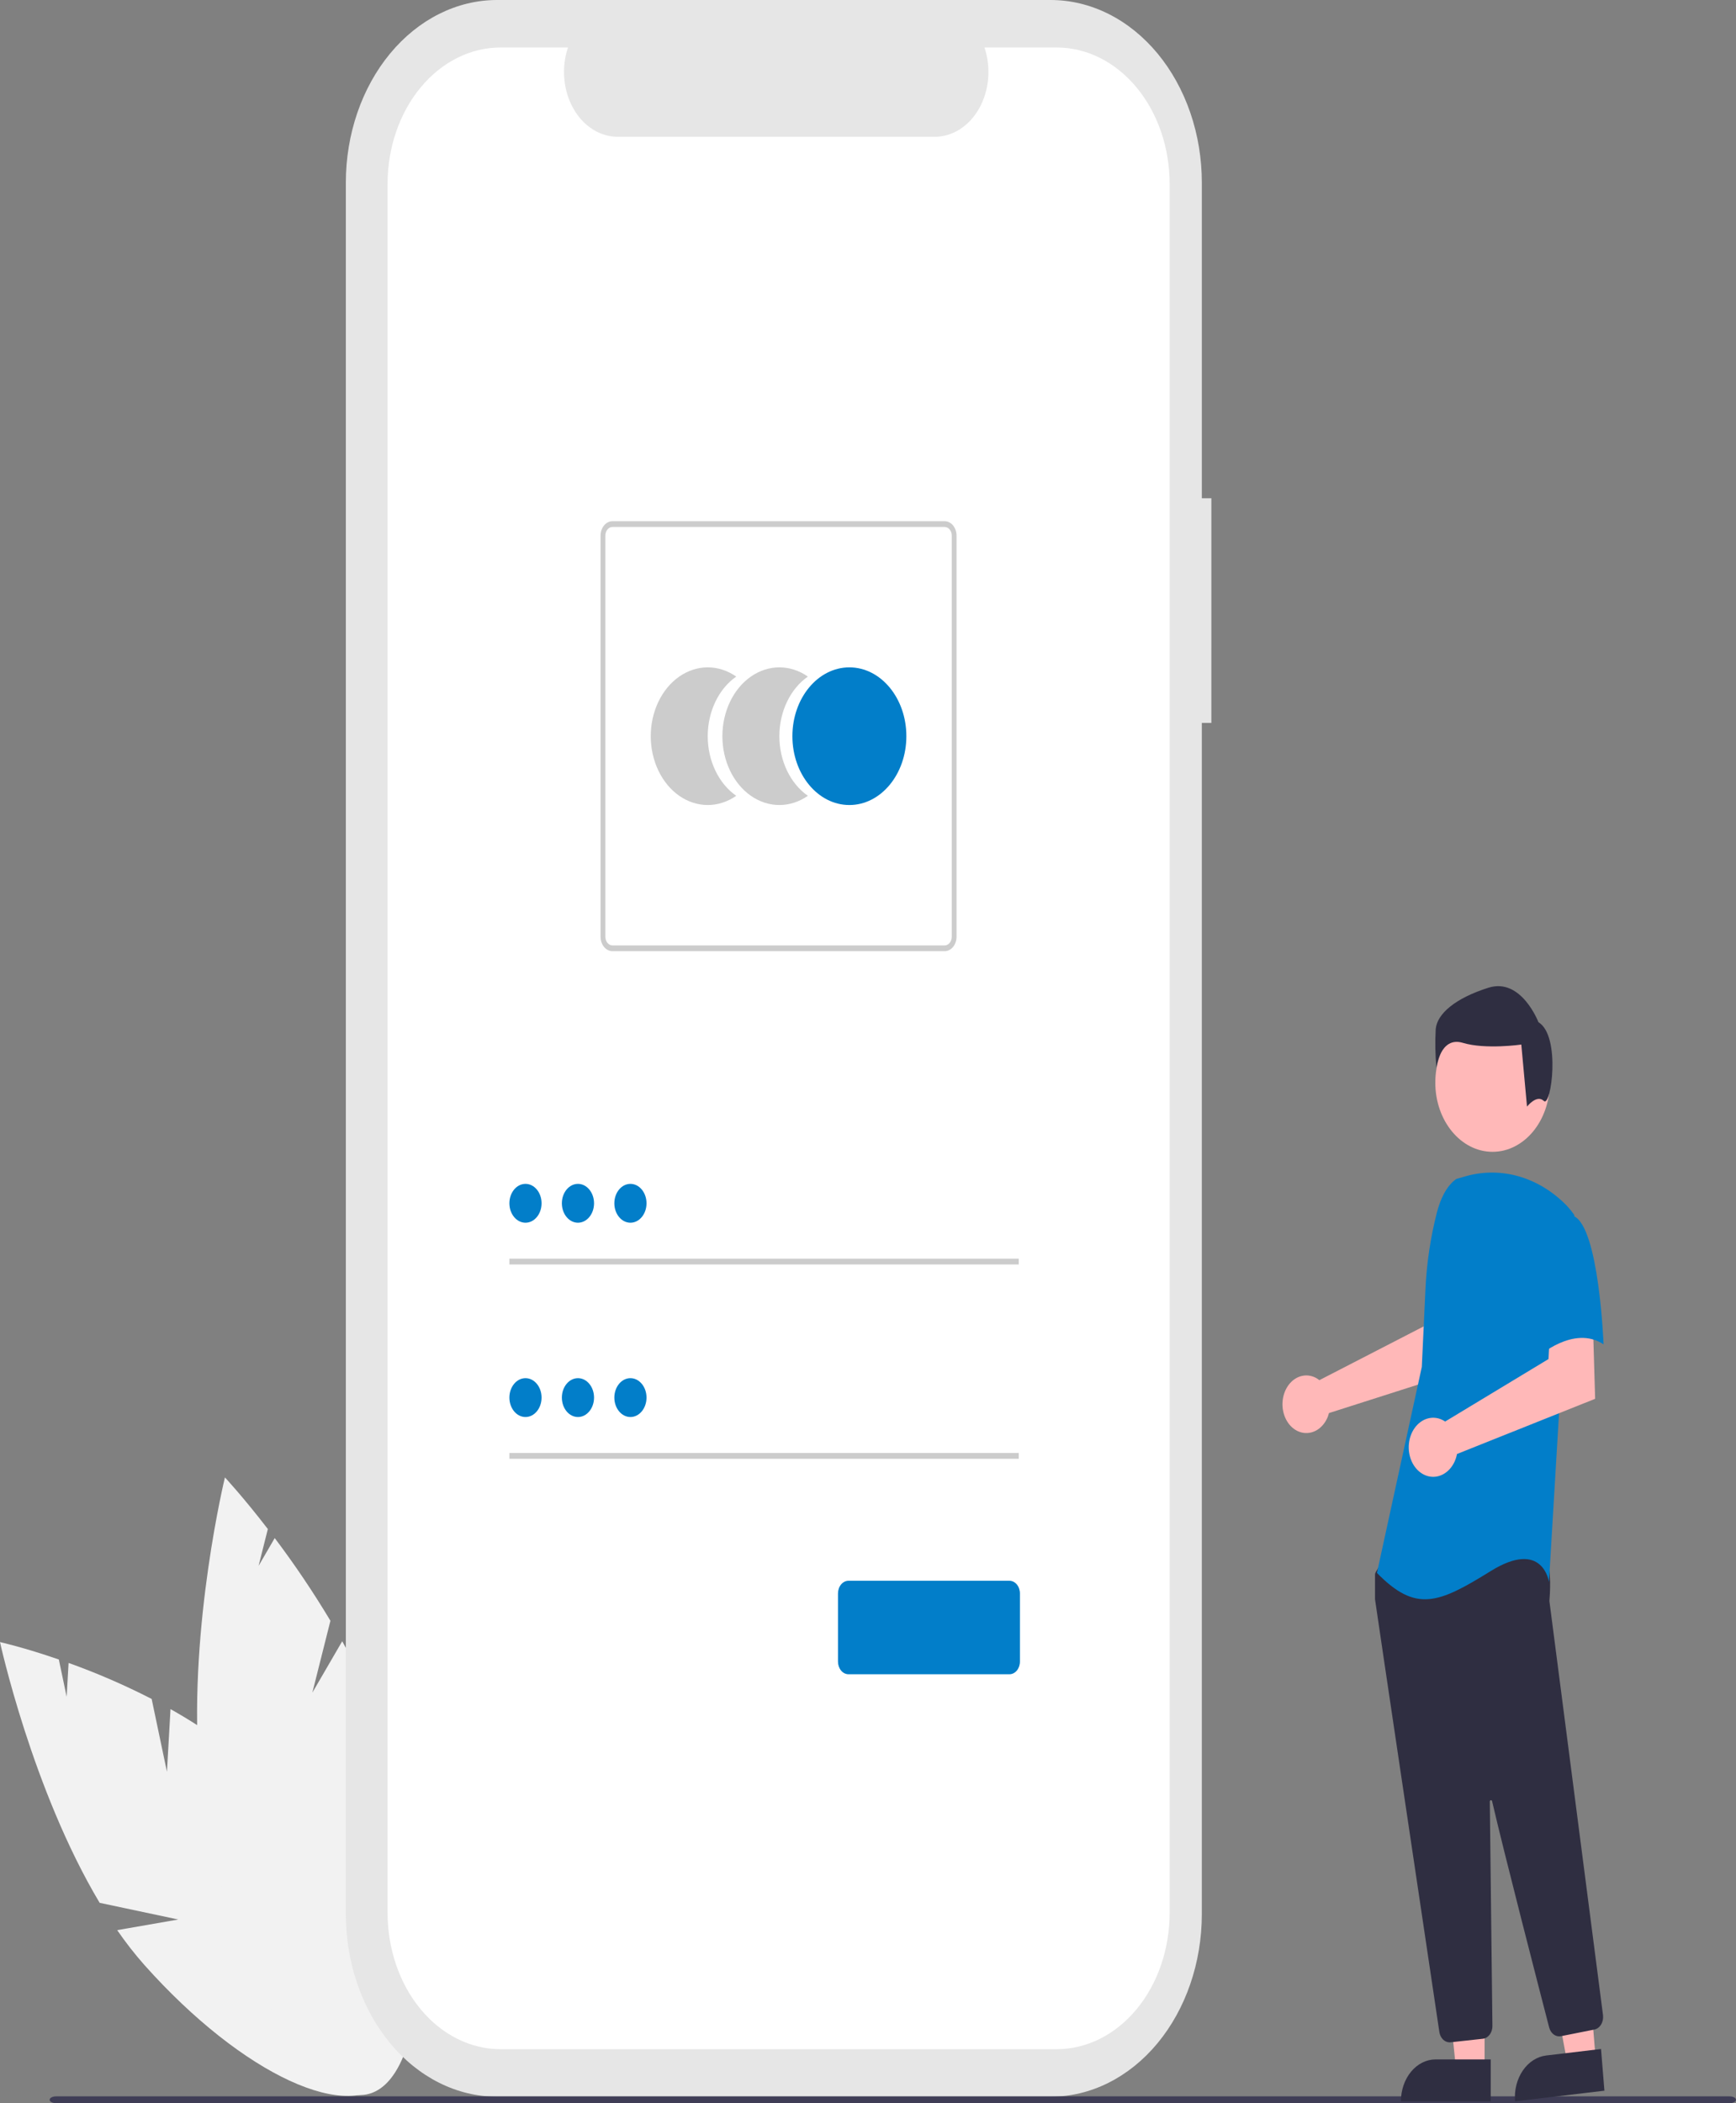<svg width="265" height="321" viewBox="0 0 265 321" fill="none" xmlns="http://www.w3.org/2000/svg">
<rect x="0" y="0" width="265" height="321" fill="#808080" stroke="none"/>
<g clip-path="url(#clip0_34_259)">
<path d="M25.484 270.414L23.15 259.298C19.012 257.18 14.778 255.345 10.469 253.803L10.175 258.97L8.98 253.278C3.636 251.433 1.90735e-06 250.621 1.90735e-06 250.621C1.90735e-06 250.621 4.91 273.174 15.211 290.416L27.213 292.962L17.889 294.586C19.185 296.469 20.577 298.252 22.058 299.924C37.042 316.72 53.731 324.427 59.334 317.136C64.937 309.846 57.333 290.319 42.349 273.524C37.704 268.317 31.869 264.139 26.028 260.849L25.484 270.414Z" fill="#F2F2F2"/>
<path d="M47.679 258.34L50.44 247.367C47.804 242.97 44.965 238.757 41.937 234.747L39.473 238.985L40.886 233.367C37.1 228.453 34.336 225.489 34.336 225.489C34.336 225.489 28.887 247.861 30.324 269.051L39.509 278.723L30.831 274.292C31.134 276.713 31.564 279.109 32.116 281.465C37.754 305.198 48.742 322.213 56.659 319.47C64.576 316.727 66.424 295.265 60.786 271.532C59.038 264.175 55.831 256.955 52.239 250.493L47.679 258.34Z" fill="#F2F2F2"/>
<path d="M184.916 76.045H183.46V27.879C183.46 24.218 182.863 20.592 181.703 17.21C180.543 13.828 178.842 10.754 176.699 8.165C174.555 5.577 172.01 3.523 169.21 2.122C166.409 0.721 163.407 0 160.376 0H75.876C69.754 0 63.883 2.937 59.553 8.165C55.224 13.394 52.792 20.485 52.792 27.879V292.128C52.792 295.79 53.389 299.415 54.55 302.797C55.71 306.18 57.41 309.253 59.553 311.842C61.697 314.43 64.242 316.484 67.042 317.885C69.843 319.286 72.845 320.007 75.876 320.007H160.376C166.498 320.007 172.369 317.07 176.698 311.841C181.027 306.613 183.459 299.522 183.459 292.128V110.331H184.915L184.916 76.045Z" fill="#E6E6E6"/>
<path d="M161.307 7.25H150.278C150.785 8.752 150.979 10.382 150.842 11.995C150.705 13.609 150.241 15.157 149.492 16.503C148.743 17.85 147.731 18.953 146.546 19.715C145.36 20.478 144.038 20.877 142.694 20.877H94.286C92.942 20.877 91.62 20.478 90.435 19.715C89.249 18.953 88.238 17.849 87.489 16.503C86.739 15.157 86.276 13.609 86.139 11.995C86.002 10.382 86.195 8.752 86.703 7.25H76.401C71.829 7.25 67.444 9.444 64.211 13.348C60.978 17.253 59.162 22.548 59.162 28.07V291.936C59.162 297.458 60.978 302.753 64.211 306.658C67.444 310.562 71.829 312.755 76.401 312.755H161.307C165.879 312.755 170.264 310.562 173.497 306.658C176.73 302.753 178.546 297.458 178.546 291.936V28.069C178.546 22.548 176.73 17.252 173.497 13.348C170.264 9.444 165.879 7.25 161.307 7.25Z" fill="white"/>
<path d="M108.035 112.361C108.034 110.517 108.436 108.705 109.2 107.108C109.964 105.511 111.063 104.185 112.386 103.263C111.063 102.341 109.563 101.855 108.036 101.855C106.509 101.855 105.009 102.34 103.686 103.262C102.364 104.184 101.266 105.51 100.502 107.107C99.739 108.705 99.337 110.516 99.337 112.361C99.337 114.205 99.739 116.017 100.502 117.614C101.266 119.211 102.364 120.537 103.686 121.459C105.009 122.381 106.509 122.866 108.036 122.866C109.563 122.866 111.063 122.38 112.386 121.458C111.063 120.537 109.964 119.211 109.2 117.614C108.436 116.017 108.034 114.205 108.035 112.361Z" fill="#CCCCCC"/>
<path d="M118.97 112.361C118.97 110.517 119.372 108.705 120.136 107.108C120.9 105.511 121.998 104.185 123.321 103.263C121.999 102.341 120.499 101.855 118.972 101.855C117.445 101.855 115.945 102.34 114.622 103.262C113.299 104.184 112.201 105.51 111.438 107.107C110.674 108.705 110.272 110.516 110.272 112.361C110.272 114.205 110.674 116.017 111.438 117.614C112.201 119.211 113.299 120.537 114.622 121.459C115.945 122.381 117.445 122.866 118.972 122.866C120.499 122.866 121.999 122.38 123.321 121.458C121.998 120.537 120.9 119.211 120.136 117.614C119.372 116.017 118.97 114.205 118.97 112.361Z" fill="#CCCCCC"/>
<path d="M129.657 122.866C134.462 122.866 138.356 118.163 138.356 112.361C138.356 106.559 134.462 101.855 129.657 101.855C124.853 101.855 120.959 106.559 120.959 112.361C120.959 118.163 124.853 122.866 129.657 122.866Z" fill="#027EC9"/>
<path d="M144.195 145.174H93.497C93.014 145.173 92.552 144.941 92.21 144.529C91.869 144.117 91.677 143.558 91.676 142.975V81.746C91.677 81.163 91.869 80.605 92.21 80.192C92.552 79.78 93.014 79.549 93.497 79.548H144.195C144.678 79.549 145.141 79.78 145.482 80.192C145.823 80.605 146.015 81.163 146.016 81.746V142.975C146.015 143.558 145.823 144.117 145.482 144.529C145.141 144.941 144.678 145.173 144.195 145.174ZM93.497 80.428C93.207 80.428 92.93 80.567 92.725 80.814C92.52 81.062 92.405 81.397 92.405 81.747V142.975C92.405 143.325 92.52 143.661 92.725 143.908C92.93 144.155 93.207 144.294 93.497 144.295H144.195C144.485 144.294 144.762 144.155 144.967 143.908C145.172 143.661 145.287 143.325 145.287 142.975V81.747C145.287 81.397 145.172 81.062 144.967 80.814C144.762 80.567 144.485 80.428 144.195 80.428H93.497Z" fill="#CCCCCC"/>
<path d="M155.515 192.108H77.759V192.988H155.515V192.108Z" fill="#CCCCCC"/>
<path d="M80.215 186.617C81.571 186.617 82.671 185.289 82.671 183.652C82.671 182.014 81.571 180.686 80.215 180.686C78.859 180.686 77.759 182.014 77.759 183.652C77.759 185.289 78.859 186.617 80.215 186.617Z" fill="#027EC9"/>
<path d="M155.515 221.763H77.759V222.642H155.515V221.763Z" fill="#CCCCCC"/>
<path d="M80.215 216.272C81.571 216.272 82.671 214.944 82.671 213.306C82.671 211.669 81.571 210.341 80.215 210.341C78.859 210.341 77.759 211.669 77.759 213.306C77.759 214.944 78.859 216.272 80.215 216.272Z" fill="#027EC9"/>
<path d="M154.092 255.532H129.519C129.095 255.531 128.688 255.327 128.388 254.965C128.088 254.603 127.919 254.111 127.918 253.598V243.197C127.919 242.684 128.088 242.193 128.388 241.83C128.688 241.468 129.095 241.264 129.519 241.263H154.092C154.517 241.264 154.924 241.468 155.224 241.83C155.524 242.193 155.693 242.684 155.693 243.197V253.598C155.693 254.111 155.524 254.603 155.224 254.965C154.924 255.327 154.517 255.531 154.092 255.532Z" fill="#027EC9"/>
<path d="M88.225 186.617C89.581 186.617 90.68 185.289 90.68 183.652C90.68 182.014 89.581 180.686 88.225 180.686C86.869 180.686 85.769 182.014 85.769 183.652C85.769 185.289 86.869 186.617 88.225 186.617Z" fill="#027EC9"/>
<path d="M96.235 186.617C97.591 186.617 98.691 185.289 98.691 183.652C98.691 182.014 97.591 180.686 96.235 180.686C94.879 180.686 93.779 182.014 93.779 183.652C93.779 185.289 94.879 186.617 96.235 186.617Z" fill="#027EC9"/>
<path d="M88.225 216.272C89.581 216.272 90.68 214.944 90.68 213.306C90.68 211.669 89.581 210.341 88.225 210.341C86.869 210.341 85.769 211.669 85.769 213.306C85.769 214.944 86.869 216.272 88.225 216.272Z" fill="#027EC9"/>
<path d="M96.235 216.272C97.591 216.272 98.691 214.944 98.691 213.306C98.691 211.669 97.591 210.341 96.235 210.341C94.879 210.341 93.779 211.669 93.779 213.306C93.779 214.944 94.879 216.272 96.235 216.272Z" fill="#027EC9"/>
<path d="M264.01 321H8.567C8.02 321 7.577 320.765 7.577 320.477C7.577 320.188 8.02 319.953 8.567 319.953H264.01C264.557 319.953 265 320.187 265 320.477C265 320.766 264.557 321 264.01 321Z" fill="#3F3D56"/>
<path d="M200.899 210.309C201.074 210.406 201.241 210.519 201.401 210.647L217.358 202.422L217.928 197.345L224.304 197.298L223.927 208.942L202.865 215.669C202.821 215.845 202.768 216.019 202.706 216.188C202.402 216.973 201.912 217.631 201.299 218.081C200.685 218.531 199.975 218.751 199.259 218.715C198.542 218.68 197.849 218.389 197.269 217.879C196.688 217.37 196.245 216.665 195.996 215.852C195.746 215.04 195.7 214.156 195.865 213.313C196.03 212.469 196.397 211.703 196.921 211.111C197.445 210.519 198.102 210.127 198.81 209.984C199.517 209.841 200.244 209.955 200.899 210.309Z" fill="#FFB8B8"/>
<path d="M226.623 315.82H222.261L220.186 295.501L226.624 295.502L226.623 315.82Z" fill="#FFB8B8"/>
<path d="M219.146 314.315H227.558V320.711H213.849C213.849 319.015 214.407 317.388 215.4 316.188C216.394 314.989 217.741 314.315 219.146 314.315Z" fill="#2F2E41"/>
<path d="M243.586 314.331L239.246 314.848L235.531 294.873L241.937 294.111L243.586 314.331Z" fill="#FFB8B8"/>
<path d="M236.023 313.719L244.395 312.723L244.914 319.089L231.271 320.711C231.203 319.876 231.272 319.032 231.474 318.228C231.676 317.424 232.007 316.676 232.448 316.027C232.889 315.377 233.432 314.839 234.046 314.443C234.659 314.047 235.331 313.801 236.023 313.719Z" fill="#2F2E41"/>
<path d="M227.837 175.795C232.663 175.795 236.575 171.07 236.575 165.242C236.575 159.413 232.663 154.688 227.837 154.688C223.011 154.688 219.099 159.413 219.099 165.242C219.099 171.07 223.011 175.795 227.837 175.795Z" fill="#FFB8B8"/>
<path d="M221.287 311.711C220.912 311.712 220.549 311.553 220.261 311.263C219.974 310.972 219.781 310.568 219.716 310.122C217.458 294.987 210.079 245.497 209.902 244.126C209.898 244.095 209.896 244.063 209.896 244.031V240.341C209.896 240.206 209.931 240.075 209.996 239.966L210.971 238.317C211.017 238.238 211.078 238.172 211.148 238.126C211.219 238.079 211.297 238.053 211.378 238.049C216.936 237.734 235.138 236.812 236.017 238.138C236.9 239.472 236.588 243.512 236.517 244.309L236.52 244.392L244.698 307.552C244.762 308.055 244.659 308.569 244.412 308.982C244.165 309.395 243.793 309.674 243.376 309.758L238.269 310.774C237.888 310.848 237.499 310.755 237.17 310.511C236.842 310.267 236.598 309.889 236.481 309.445C234.901 303.349 229.604 282.841 227.768 274.905C227.757 274.855 227.73 274.812 227.694 274.783C227.658 274.754 227.615 274.743 227.572 274.75C227.529 274.757 227.49 274.783 227.462 274.823C227.434 274.862 227.419 274.913 227.419 274.965C227.511 282.53 227.733 301.83 227.809 308.495L227.817 309.213C227.821 309.699 227.673 310.169 227.403 310.53C227.134 310.891 226.762 311.117 226.361 311.162L221.436 311.703C221.386 311.708 221.336 311.711 221.287 311.711Z" fill="#2F2E41"/>
<path d="M222.291 179.944C220.766 181.039 219.854 183.051 219.33 185.098C218.361 188.889 217.777 192.807 217.593 196.768L217.039 208.627L210.189 240.066C216.126 246.134 219.551 244.755 227.544 239.792C235.536 234.829 236.45 241.447 236.45 241.447L238.048 214.696L240.331 185.464C239.819 184.719 239.239 184.045 238.602 183.456C236.491 181.474 234.035 180.096 231.42 179.426C228.804 178.757 226.097 178.813 223.502 179.591L222.291 179.944Z" fill="#027EC9"/>
<path d="M220.066 216.659C220.251 216.742 220.429 216.844 220.6 216.961L236.378 207.424L236.64 202.257L243.149 201.715L243.497 213.493L222.412 221.914C222.24 222.806 221.847 223.614 221.286 224.229C220.724 224.845 220.021 225.239 219.269 225.361C218.518 225.482 217.753 225.324 217.078 224.907C216.403 224.491 215.848 223.836 215.488 223.03C215.129 222.224 214.98 221.305 215.064 220.395C215.147 219.484 215.458 218.626 215.955 217.935C216.452 217.243 217.112 216.751 217.846 216.523C218.58 216.295 219.355 216.342 220.066 216.659Z" fill="#FFB8B8"/>
<path d="M240.217 185.598C244.099 187.253 244.783 205.18 244.783 205.18C240.216 202.146 234.735 207.11 234.735 207.11C234.735 207.11 233.594 202.422 232.223 196.355C231.81 194.648 231.76 192.843 232.08 191.107C232.399 189.371 233.077 187.761 234.05 186.427C234.05 186.427 236.335 183.942 240.217 185.598Z" fill="#027EC9"/>
<path d="M235.672 168.032C234.584 166.98 233.098 168.893 233.098 168.893L232.227 159.425C232.227 159.425 226.783 160.213 223.299 159.163C219.815 158.112 219.271 162.976 219.271 162.976C219.091 161.011 219.055 159.031 219.162 157.059C219.38 154.692 222.211 152.325 227.219 150.747C232.227 149.169 234.84 156.007 234.84 156.007C238.324 158.111 236.761 169.084 235.672 168.032Z" fill="#2F2E41"/>
</g>
<defs>
<clipPath id="clip0_34_259">
<rect width="265" height="321" fill="white"/>
</clipPath>
</defs>
</svg>
